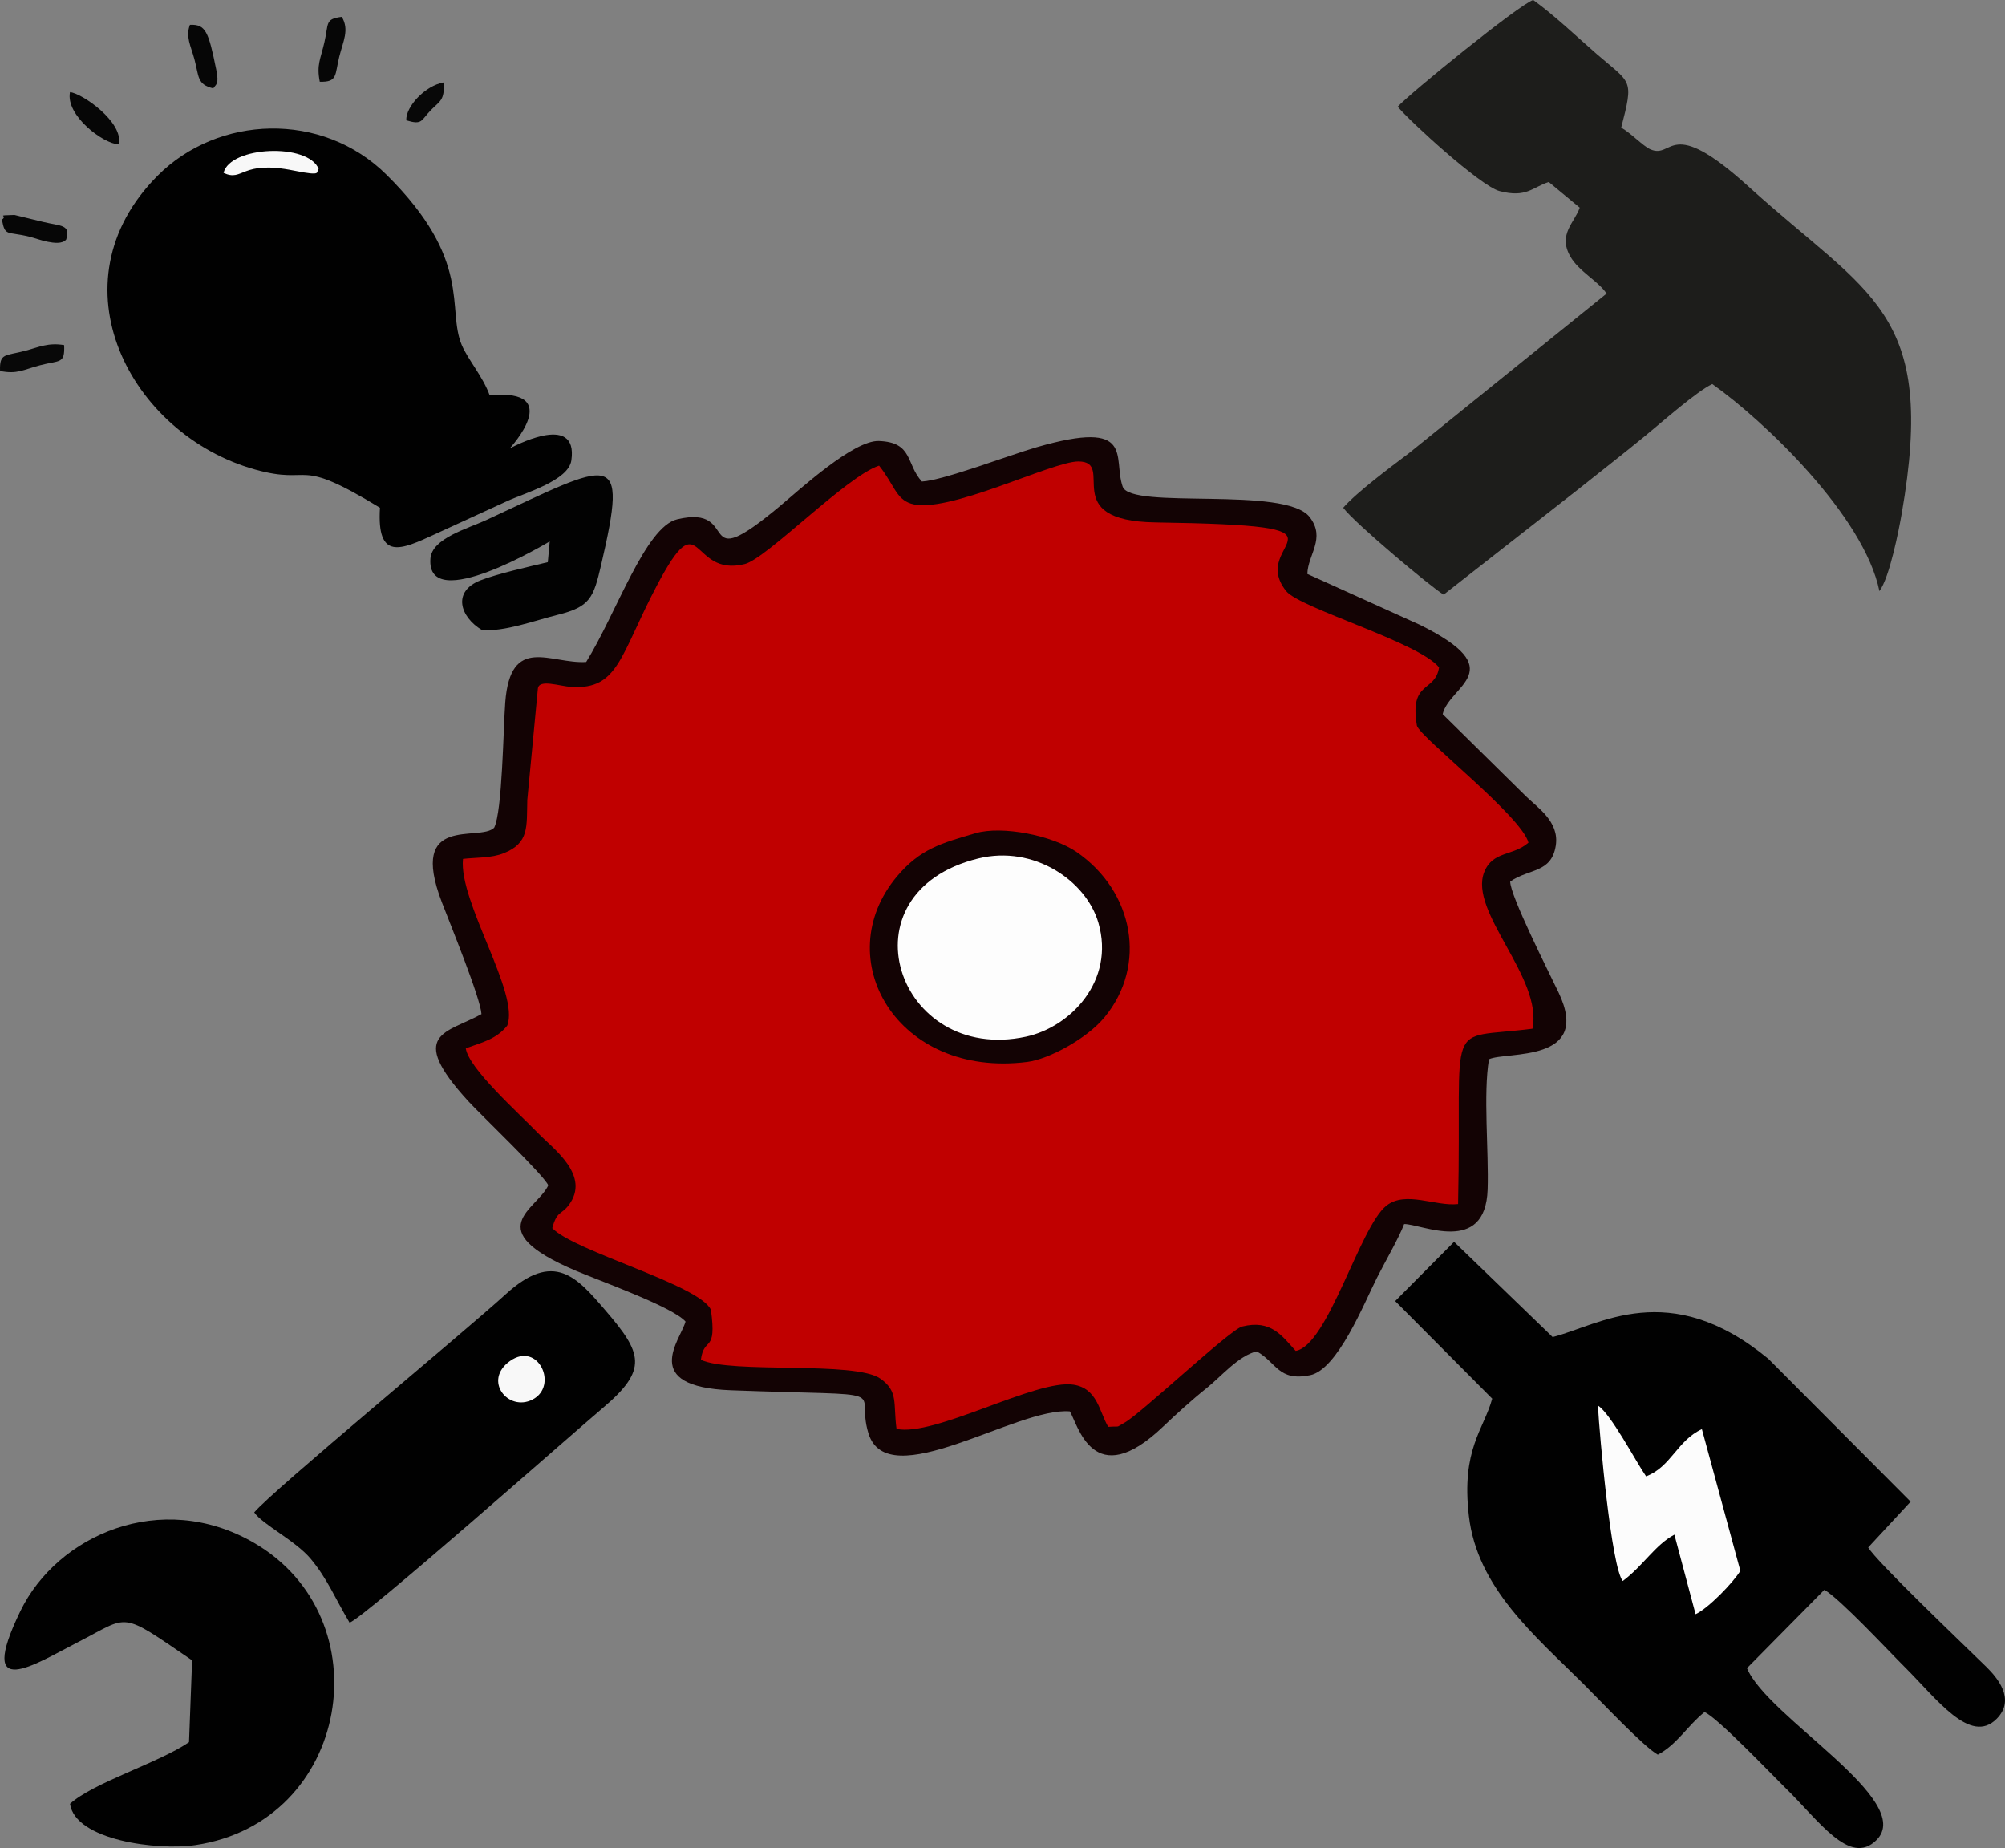 
<svg xmlns="http://www.w3.org/2000/svg" xml:space="preserve" width="88.753mm" height="81.796mm" version="1.1" style="shape-rendering:geometricPrecision; text-rendering:geometricPrecision; image-rendering:optimizeQuality; fill-rule:evenodd; clip-rule:evenodd"
viewBox="0 0 93692 86348"
 >
 <rect x="0" y="0" width="93692" height="86348" fill="#808080" stroke="none"/>
 <defs>
  <style type="text/css">
   <![CDATA[
    .fil1 {fill:#C00000}
    .fil2 {fill:#010101}
    .fil5 {fill:#020202}
    .fil8 {fill:#060606}
    .fil9 {fill:#080808}
    .fil0 {fill:#130304}
    .fil3 {fill:#1D1D1B}
    .fil7 {fill:#F8F8F8}
    .fil6 {fill:#FCFCFC}
    .fil4 {fill:#FDFDFD}
   ]]>
  </style>
 </defs>
 <g id="Layer_x0020_1">
  <path class="fil0" d="M43080 22499c-750,-809 -401,-1834 -2007,-1894 -1192,-45 -3719,2284 -4624,3040 -4100,3424 -1724,-113 -4804,619 -1487,354 -2843,4394 -4254,6667 -1652,105 -3538,-1317 -3781,1891 -92,1214 -136,5097 -517,5850 -669,688 -4040,-678 -2446,3485 380,993 1806,4472 1852,5226 -1594,890 -3541,880 -608,4079 566,618 3497,3412 3730,3921 -523,1139 -3263,2055 1286,3992 1109,472 4526,1687 5128,2375 -234,855 -2170,3049 2125,3210 7990,298 5749,-189 6420,2008 893,2923 6941,-1236 9414,-1021 373,603 1084,3837 4358,710 564,-539 1364,-1267 2028,-1794 681,-540 1500,-1527 2347,-1719 931,517 1006,1413 2492,1112 1281,-259 2516,-3342 3121,-4544 373,-741 1033,-1875 1274,-2518 785,-18 3801,1485 3902,-1617 58,-1760 -212,-4466 64,-6085 812,-376 4830,195 3251,-3118 -462,-968 -2267,-4530 -2260,-5183 877,-618 1924,-384 2129,-1678 180,-1138 -881,-1794 -1414,-2328l-3872 -3817c321,-1357 3253,-2037 -1063,-4173l-5259 -2377c19,-907 878,-1663 106,-2659 -1138,-1469 -8351,-327 -8736,-1419 -475,-1351 636,-3187 -4017,-1844 -1277,369 -4363,1551 -5365,1603z"/>
  <path class="fil1" d="M41079 21757c-1526,497 -5249,4340 -6277,4598 -2604,652 -1973,-3041 -4102,995 -1734,3288 -1794,4873 -3992,4747 -558,-32 -1530,-389 -1574,84l-494 5197c-33,1252 94,2003 -1086,2482 -599,244 -1307,198 -1919,272 -212,1992 2670,6305 2066,7791 -511,639 -1179,782 -1936,1059 129,931 2435,2991 3379,3964 705,727 2484,1987 1421,3376 -339,442 -545,256 -758,1062 1007,1077 6920,2662 7414,3821 284,2067 -325,1210 -470,2331 1443,667 7204,40 8394,884 844,598 588,1138 749,2345 1771,384 6528,-2337 8269,-2065 1120,175 1201,1250 1622,1969 639,-44 299,61 754,-189 774,-425 4931,-4354 5506,-4498 1355,-338 1863,442 2501,1138 1509,-254 2994,-5806 4239,-6785 906,-713 2284,43 3350,-76 196,-8949 -740,-7647 3476,-8193 496,-2392 -3001,-5464 -2251,-7327 397,-987 1343,-733 2064,-1367 -316,-1228 -5031,-4897 -5212,-5459 -366,-2134 860,-1545 1033,-2729 -916,-1163 -6508,-2769 -7143,-3564 -1888,-2368 4134,-3055 -6108,-3211 -4620,-71 -1800,-2850 -3607,-2847 -1243,2 -6167,2498 -7816,1971 -709,-226 -787,-893 -1492,-1776z"/>
  <path class="fil2" d="M65195 60793l4535 4559c-396,1448 -1452,2355 -1091,5477 390,3375 3102,5610 5358,7855 794,790 2821,2943 3470,3301 884,-453 1400,-1368 2183,-1989 575,220 3244,3022 3732,3495 1609,1558 3046,3737 4304,2485 1860,-1850 -5116,-5749 -6051,-8033l3617 -3661c766,456 2960,2819 3742,3597 1500,1489 3073,3667 4303,2437 923,-923 3,-1960 -484,-2438 -1134,-1112 -5122,-4906 -5514,-5575l1982 -2139 -6647 -6674c-4645,-3832 -7918,-1561 -10080,-1017l-4606 -4450 -2753 2770z"/>
  <path class="fil3" d="M65314 4985c534,659 3871,3712 4756,3943 1257,329 1527,-173 2302,-424l1447 1199c-226,679 -1028,1242 -445,2272 402,712 1287,1134 1701,1743l-9249 7467c-822,619 -2428,1813 -3059,2540 530,715 4134,3733 4693,4060l6259 -4899c1084,-863 2084,-1640 3136,-2501 876,-718 2430,-2096 3159,-2440 2440,1729 7090,6164 7810,9675 479,-646 910,-2871 1041,-3620 1656,-9514 -1495,-10148 -7139,-15268 -3779,-3429 -3511,-1252 -4620,-1762 -334,-153 -898,-752 -1348,-1007 594,-2299 477,-2035 -1124,-3420 -923,-799 -2006,-1840 -2989,-2543 -664,213 -5806,4398 -6331,4985z"/>
  <path class="fil2" d="M17755 23725c-154,2498 988,1962 2555,1242 1108,-510 2192,-1005 3374,-1548 859,-396 2876,-958 3015,-1907 341,-2339 -2870,-561 -2884,-556 1,-2 2629,-2822 -933,-2485 -326,-892 -1020,-1676 -1305,-2351 -718,-1703 548,-3932 -3512,-7953 -3026,-2996 -7884,-2782 -10698,40 -5012,5025 -1287,12111 4565,13735 2738,759 1814,-663 5823,1783z"/>
  <path class="fil2" d="M8977 77579l-144 3823c-1430,974 -4467,1886 -5562,2881 247,1706 4081,2190 5854,1929 7248,-1069 8822,-10630 2713,-14142 -4309,-2476 -9162,-354 -10889,3215 -2080,4295 667,2482 2707,1438 2434,-1247 1895,-1481 5321,856z"/>
  <path class="fil2" d="M11879 70666c379,558 1946,1332 2645,2175 798,964 1113,1809 1811,2977 690,-232 10366,-8792 11846,-10043 2111,-1786 1830,-2544 123,-4531 -1342,-1561 -2409,-2841 -4685,-760 -1883,1721 -10903,9176 -11740,10182z"/>
  <path class="fil0" d="M45584 38931c-1612,471 -2589,737 -3665,2015 -3220,3827 -12,9446 6087,8672 1009,-128 2779,-1085 3606,-2085 2013,-2435 1367,-5892 -1314,-7731 -1109,-760 -3460,-1238 -4714,-871z"/>
  <path class="fil4" d="M45718 40110c-6499,1591 -3815,9629 2224,8328 2092,-451 4165,-2620 3387,-5314 -570,-1976 -3019,-3648 -5611,-3014z"/>
  <path class="fil5" d="M25688 25297l-89 970c-881,211 -2349,539 -3146,849 -1334,519 -953,1711 68,2322 1064,84 2459,-443 3538,-710 1517,-376 1673,-789 2033,-2339 1286,-5523 576,-4854 -5368,-2091 -865,402 -2540,848 -2611,1803 -198,2681 5574,-803 5575,-804z"/>
  <path class="fil6" d="M75829 73873c963,-718 1494,-1671 2414,-2168l991 3718c601,-277 1772,-1495 2091,-2028l-1797 -6619c-1158,535 -1442,1768 -2607,2205 -493,-707 -1633,-2906 -2252,-3309 77,1429 626,7524 1160,8201z"/>
  <path class="fil7" d="M23832 63592c-1281,910 -84,2388 1054,1801 1224,-631 270,-2741 -1054,-1801z"/>
  <path class="fil7" d="M10446 8078c940,434 792,-616 3291,-106 1419,289 985,43 1154,-76 -488,-1228 -4139,-1071 -4445,182z"/>
  <path class="fil8" d="M9967 4129c123,-203 283,-163 136,-883 -358,-1761 -490,-2121 -1228,-2086 -210,557 39,978 209,1604 218,806 115,1186 883,1365z"/>
  <path class="fil9" d="M2 17333c802,164 1082,-58 1866,-265 928,-247 1169,-47 1129,-944 -746,-122 -1155,89 -1814,265 -954,254 -1207,90 -1181,944z"/>
  <path class="fil8" d="M90 10261c147,805 235,540 1273,796 266,65 559,180 871,241 270,52 681,112 859,-107 220,-704 -250,-623 -1060,-817l-1358 -331c-953,30 -272,8 -585,218z"/>
  <path class="fil8" d="M5550 6746c239,-1035 -1718,-2391 -2279,-2441 -215,1085 1556,2420 2279,2441z"/>
  <path class="fil8" d="M14943 3819c843,25 699,-316 910,-1166 177,-718 483,-1261 118,-1867 -798,104 -605,294 -813,1194 -181,790 -372,1049 -215,1839z"/>
  <path class="fil9" d="M18985 5622c764,232 677,9 1149,-475 423,-433 646,-447 602,-1297 -870,153 -1777,1128 -1751,1772z"/>
 </g>
</svg>
